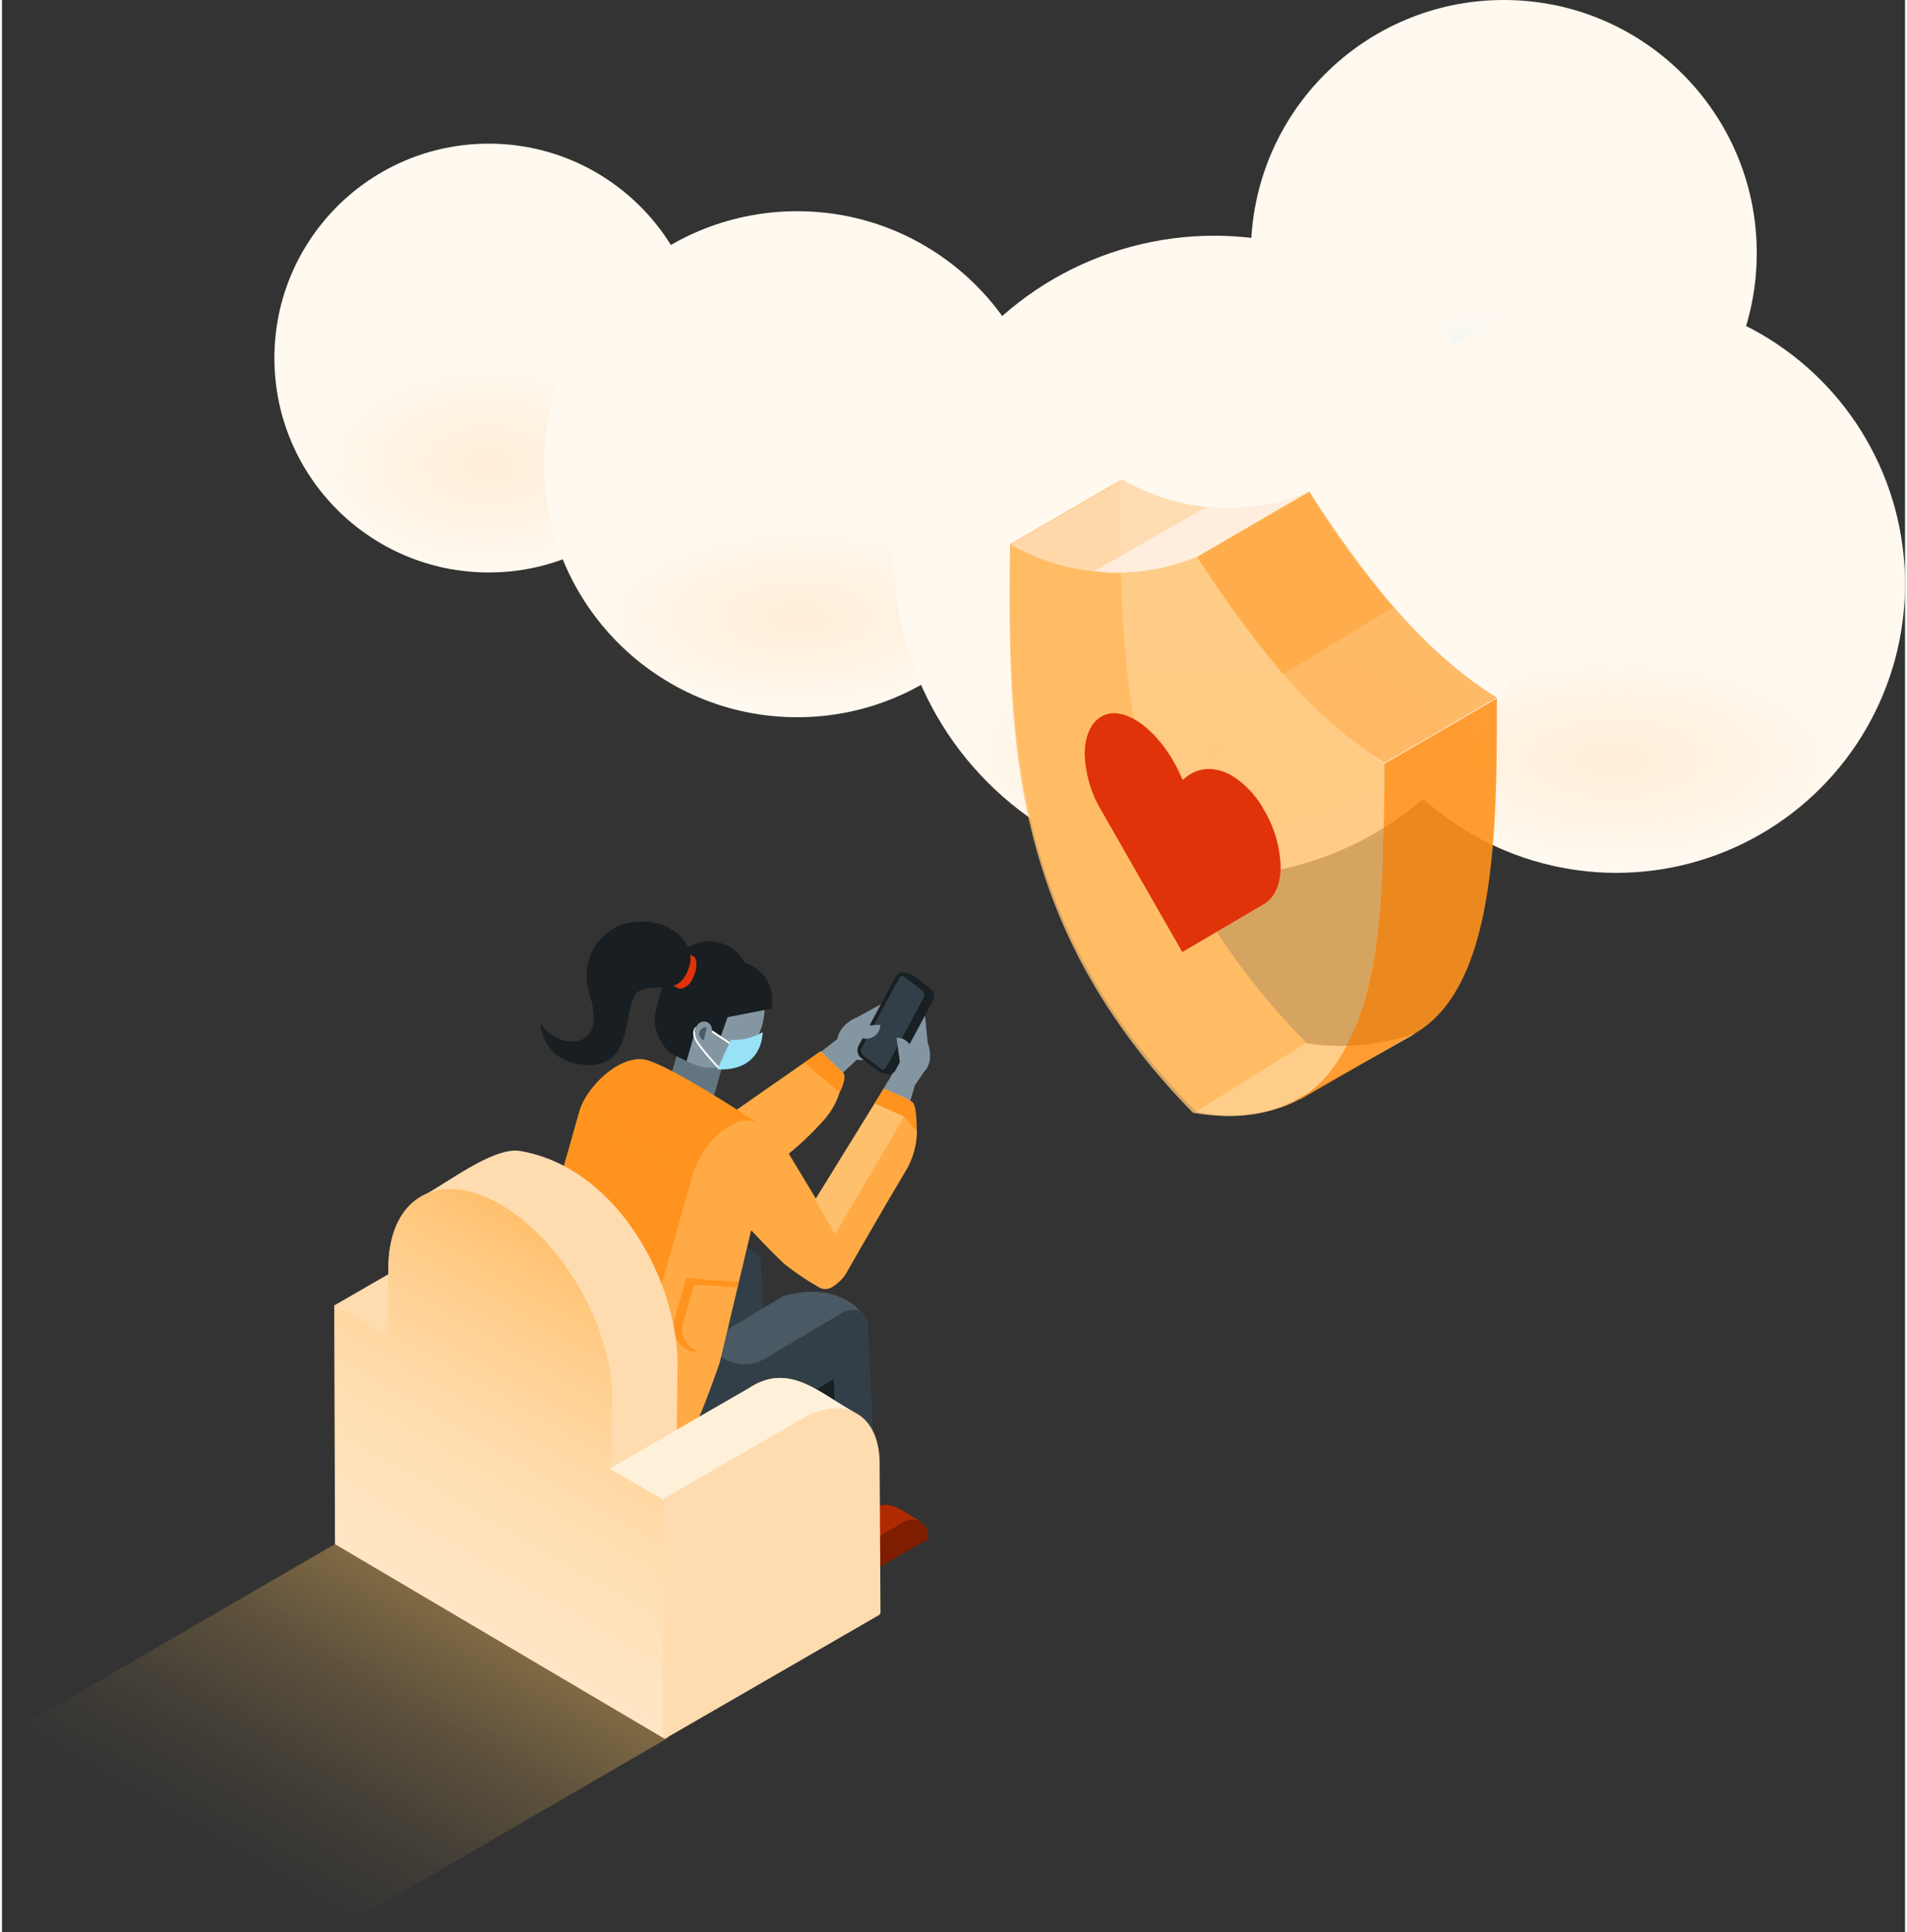 <svg width="310" height="314" xmlns="http://www.w3.org/2000/svg" xmlns:xlink="http://www.w3.org/1999/xlink" viewBox="0 0 310.22 314.87"><rect x="0" y="0" width="310.22" height="314.87" fill="#333333" stroke="none"/><defs><style>.cls-1{fill:#fff9f0;}.cls-2{fill:url(#radial-gradient);}.cls-3{fill:url(#radial-gradient-2);}.cls-4{fill:url(#radial-gradient-3);}.cls-5{fill:url(#radial-gradient-4);}.cls-6{fill:url(#radial-gradient-5);}.cls-7,.cls-8{fill:#ffaa45;}.cls-12,.cls-7{opacity:0.8;}.cls-23,.cls-9{fill:#ffdbb0;}.cls-9{opacity:0.95;}.cls-10{fill:#fff;}.cls-11,.cls-29{fill:#ff931d;}.cls-11{opacity:0.9;}.cls-12,.cls-28{fill:#ffc06d;}.cls-13{fill:#fff5f0;opacity:0.7;}.cls-14{fill:#e0330a;}.cls-15{fill:url(#linear-gradient);}.cls-16{isolation:isolate;}.cls-17{fill:#af2a00;}.cls-18{fill:#7e1d00;}.cls-19{fill:#333f48;}.cls-20{fill:#4a5963;}.cls-21{fill:#192024;}.cls-22{fill:#8596a3;}.cls-24{fill:#181e21;}.cls-25{fill:none;}.cls-26{fill:#647582;}.cls-27{fill:#97e2f7;}.cls-30{fill:url(#linear-gradient-2);}.cls-31{fill:#fff1d9;}</style><radialGradient id="radial-gradient" cx="94.05" cy="28.82" r="23.62" gradientTransform="translate(109.16 47.71) scale(1.44 0.65)" gradientUnits="userSpaceOnUse"><stop offset="0" stop-color="#dcf5fc"/><stop offset="1" stop-color="#dcf5fc" stop-opacity="0"/></radialGradient><radialGradient id="radial-gradient-2" cx="-20.67" cy="70.52" r="20.02" gradientTransform="translate(109.16 15.07) scale(1.44 0.86)" gradientUnits="userSpaceOnUse"><stop offset="0" stop-color="#ffaa45" stop-opacity="0.15"/><stop offset="1" stop-color="#ffaa45" stop-opacity="0"/></radialGradient><radialGradient id="radial-gradient-3" cx="14.19" cy="81.39" r="23.62" gradientTransform="translate(109.16 47.71) scale(1.44 0.65)" xlink:href="#radial-gradient-2"/><radialGradient id="radial-gradient-4" cx="106.75" cy="116.67" r="26.97" gradientTransform="translate(109.16 47.71) scale(1.44 0.65)" xlink:href="#radial-gradient-2"/><radialGradient id="radial-gradient-5" cx="61.32" cy="114.53" r="29.91" gradientTransform="translate(109.16 47.71) scale(1.44 0.65)" xlink:href="#radial-gradient-2"/><linearGradient id="linear-gradient" x1="40.52" y1="254.9" x2="68.19" y2="302.85" gradientTransform="matrix(1, 0, 0, -1, 0, 562)" gradientUnits="userSpaceOnUse"><stop offset="0" stop-color="#f5bd5d" stop-opacity="0"/><stop offset="0.17" stop-color="#f5bd5d" stop-opacity="0.03"/><stop offset="0.4" stop-color="#f5bd5d" stop-opacity="0.1"/><stop offset="0.68" stop-color="#f5bd5d" stop-opacity="0.22"/><stop offset="0.98" stop-color="#f5bd5d" stop-opacity="0.39"/><stop offset="1" stop-color="#f5bd5d" stop-opacity="0.4"/></linearGradient><linearGradient id="linear-gradient-2" x1="72.46" y1="262.84" x2="103.49" y2="209.09" gradientUnits="userSpaceOnUse"><stop offset="0" stop-color="#fff1d9" stop-opacity="0.5"/><stop offset="1" stop-color="#ffc06d"/></linearGradient></defs><g id="Layer_2" data-name="Layer 2"><g id="B"><circle class="cls-1" cx="244.82" cy="41.23" r="41.23"/><ellipse class="cls-2" cx="244.82" cy="66.58" rx="34.08" ry="15.47"/><circle class="cls-1" cx="79.35" cy="58.35" r="34.94"/><ellipse class="cls-3" cx="79.35" cy="75.99" rx="28.88" ry="17.3"/><circle class="cls-1" cx="129.63" cy="75.65" r="41.23"/><ellipse class="cls-4" cx="129.63" cy="101.01" rx="34.08" ry="15.47"/><circle class="cls-1" cx="263.15" cy="95.17" r="47.07"/><ellipse class="cls-5" cx="263.15" cy="124.11" rx="38.91" ry="17.66"/><circle class="cls-1" cx="197.62" cy="90.61" r="52.2" transform="translate(-6.19 166.28) rotate(-45)"/><ellipse class="cls-6" cx="197.62" cy="122.71" rx="43.14" ry="19.59"/><path class="cls-7" d="M213.08,80.1c8.25,12.61,17.6,25.49,30.6,33.58l-18.33,10.65c-13-8.09-22.34-21-30.6-33.58Z"/><path class="cls-8" d="M164.32,88.71l17.93-10.42c0,33.12.48,61,30.44,91.72a37.49,37.49,0,0,0,7,.39c-5,9.41-13.12,12.49-24.94,10.83C164.14,150.34,164.23,119.52,164.32,88.71Z"/><path class="cls-9" d="M182.64,78.12a34.05,34.05,0,0,0,30.44,2L195,90.57a27.77,27.77,0,0,1-3.65,1.32h0a34.57,34.57,0,0,1-27-3.12Z"/><path class="cls-10" d="M194.61,181.17,212.55,170s7.45,1.75,17.77-1.54c0,0-17.83,10.15-22,11.93A24.11,24.11,0,0,1,194.61,181.17Z"/><path class="cls-11" d="M211.5,179c15.49-9.35,13.42-41.25,13.86-54.55l18.33-10.65c0,21.64-.08,47.34-13.7,54.79l-18.38,10.58C211.57,179.06,211.49,179,211.5,179Z"/><path class="cls-12" d="M164.31,88.62a34.62,34.62,0,0,0,30.68,2c8.17,12.67,17.43,25.61,30.38,33.79-.42,22,2,62.56-31.23,56.93C163.73,150.24,164,119.43,164.31,88.62Z"/><path class="cls-13" d="M196.81,82.55l-.41,0L178.07,93.07s2.43.27,2.78.27A34.74,34.74,0,0,0,191.09,92a36.9,36.9,0,0,0,3.67-1.25l18.33-10.65A36.56,36.56,0,0,1,196.81,82.55Z"/><path class="cls-14" d="M184.68,117.27c-2-1.14-3.92-1.4-5.42-.52-1.76,1-2.75,3.21-2.76,6.1a19.2,19.2,0,0,0,2.72,9.25l13.19,23.05,13.27-7.81c1.75-1,2.75-3.19,2.76-6.09a19.15,19.15,0,0,0-2.71-9.25,15,15,0,0,0-5.23-5.59c-2.7-1.56-5.56-1.5-7.85.54l-.16.14-.17-.3C190.42,122.32,187.5,118.9,184.68,117.27Z"/><path class="cls-7" d="M213.14,80.13,194.82,90.78a208.64,208.64,0,0,0,14.05,19.08L226.78,99S217.41,88.12,213.14,80.13Z"/><polygon class="cls-15" points="54.72 251.37 0 283.12 53.99 314.87 108.71 283.13 54.72 251.37"/><g class="cls-16"><path class="cls-17" d="M142.39,245.75l-8.65,5,4.3,2.5,8.65-5a5.62,5.62,0,0,1,.7-.34,2.73,2.73,0,0,1,2.37,0C147.77,247,144.69,244,142.39,245.75Z"/><path class="cls-18" d="M146.69,248.25l-8.65,5-4.3-2.5v5l4.29,2.49,13-7.45C151,248,149.08,246.87,146.69,248.25Z"/></g><path class="cls-19" d="M142.84,252.11l-1.65-35.7a3,3,0,0,0-1.28-2.7l0,0s-3.81-5-12.57-2.5l-3.27,1.94-.35-7.13a2.25,2.25,0,0,0-1-2s0,0,0,0c-.46-.23-1.52-.89-2.68-1.58s-16.79,12.41-25.31,19.82c-3.29,2.86-5.55,4.86-5.55,4.86s.65,10.72,11.28,13.43c7.2,1.83,14.93-3.94,14.93-3.94l14.43-8.57c-.06,6.56,2.15,18.67,5.42,20.5l6,3.49,0,0A1.41,1.41,0,0,0,142.84,252.11Z"/><path class="cls-20" d="M127.37,211.23l-9,5.37h0l-.71.42s-.61,1.47-1.3,3.29a7.42,7.42,0,0,0,2.29,1.56h0l0,0h0a6.62,6.62,0,0,0,5.84-.53l12.29-7.3a3.26,3.26,0,0,1,3.16-.32S136.13,208.68,127.37,211.23Z"/><path class="cls-21" d="M140.8,251.68c-1.84-2-2.55-4.8-3.28-7.36-1.66-5.91-1.58-13.47-1.94-19.59l-5.68,3.37.17,3.37c.32,6.73,2.61,15.59,5.25,17.13l6,3.49A2.93,2.93,0,0,1,140.8,251.68Z"/><path class="cls-22" d="M150.9,169.89l-.4-4.09a.57.57,0,0,0-.61-.53c-.32,0-5.13,8.12-4.47,8.85a6.45,6.45,0,0,1-1,2.09l-1.19,2,4.44,2.44s.83-2.64,1.08-3.61a.25.25,0,0,0,0-.08l1.51-2.23a3.52,3.52,0,0,0,1-2.22A5.89,5.89,0,0,0,150.9,169.89Zm-3.42,7.37h0Z"/><path class="cls-22" d="M143.53,163.52l-4.2,2.29a6,6,0,0,0-2.14,1.49,3.83,3.83,0,0,0-1,2l-2.87,2.25s2.91,4.37,3.58,3.53,1.7-1.6,2.42-2.38a3.92,3.92,0,0,0,1.28,0C141.37,172.52,143.8,163.34,143.53,163.52Z"/><path class="cls-21" d="M151.42,161.18l-3-2.3a5.66,5.66,0,0,0-1.64-.42,1.31,1.31,0,0,0-1.11.75l-6,11.14a1.66,1.66,0,0,0,.29,2l3.05,2.3a1.59,1.59,0,0,0,.38.17,9,9,0,0,0,1.32.25,1.33,1.33,0,0,0,1-.75l6-11.14a2,2,0,0,0,.22-.86A1.46,1.46,0,0,0,151.42,161.18Z"/><path class="cls-19" d="M150.05,161.42,147,159.13a.3.3,0,0,0-.22-.08.73.73,0,0,0-.58.44l-6,11.15a1.05,1.05,0,0,0,.12,1.28l3.05,2.29a.32.32,0,0,0,.22.08.75.75,0,0,0,.59-.44l6-11.15A1.07,1.07,0,0,0,150.05,161.42Z"/><path class="cls-22" d="M148.28,171.13a2.31,2.31,0,0,0-2.45-2l.62,4.56A2.32,2.32,0,0,0,148.28,171.13Z"/><path class="cls-23" d="M68.79,194.75c-.17.08-.34.15-.51.25Z"/><path class="cls-22" d="M123.91,167.09c-1.43,5-6.22,8-10.69,6.75s-6.94-6.37-5.51-11.38,6.21-8,10.69-6.75S125.34,162.08,123.91,167.09Z"/><path class="cls-24" d="M113.22,167.27l-.06.19Z"/><path class="cls-25" d="M113.29,167.14l.06-.08Z"/><path class="cls-24" d="M121.08,156.89a6.57,6.57,0,0,0-11.79.39,18.33,18.33,0,0,0-1.32,2.44l-.42,1.45-.35,1.25-.5,1.74a7.15,7.15,0,0,0,4.89,8.8l1.63-5.69.06-.1v0l.06-.08a1.3,1.3,0,0,1,1.44-.57,1.32,1.32,0,0,1,.92,1.57l1.4,1,1.19-3.32,1.34-.27,5.77-1.12A6.29,6.29,0,0,0,121.08,156.89Z"/><path class="cls-22" d="M113.28,167.17v0Z"/><path class="cls-26" d="M113.66,173.76a23.2,23.2,0,0,1-3.69-1.68l-.75,2.6a27.08,27.08,0,0,0,6.85,3.93l1.34-4.83A7.26,7.26,0,0,1,113.66,173.76Z"/><path class="cls-14" d="M112.68,159.29c1.1-2.4.14-3.4.14-3.4l-.65-.29s.26.91-.66,3a3.31,3.31,0,0,1-2.14,2l1,.5S111.78,161.33,112.68,159.29Z"/><path class="cls-24" d="M103.92,161.48c-3,1.34-.29,12.33-8.46,12.09-7.44-.25-7.66-6.78-7.66-6.78,2.47,4.15,11,5,8.06-4.48-2.15-7.08,2.63-11,5.77-11.81,7-1.64,11.48,3.28,10.48,6.75C110.6,162.56,107.25,160,103.92,161.48Z"/><path class="cls-20" d="M113.68,168.25a1.07,1.07,0,0,0,.73,1.25l.47-2.07A1.07,1.07,0,0,0,113.68,168.25Z"/><path class="cls-10" d="M113.27,167.19a1.38,1.38,0,0,0-.59,1.08c0,1,.4,1.86,4.06,5.88l.22-.2c-3.72-4.08-4-4.87-4-5.68a1,1,0,0,1,0-.29l.16-.57A1.43,1.43,0,0,1,113.27,167.19Z"/><path class="cls-10" d="M115.67,168.21l3,2,.16-.25-3.09-2.09a.64.64,0,0,1,0,.2Z"/><path class="cls-27" d="M124,168.2s.12,6.44-7.4,6.06l2.22-4.81A9.32,9.32,0,0,0,124,168.2Z"/><path class="cls-22" d="M141,169.27a2.3,2.3,0,0,0,2.18-2.27l-4.59.24A2.3,2.3,0,0,0,141,169.27Z"/><path class="cls-8" d="M149.09,183.45c0-1.2-.15-3.33-.63-3.79-.67-.65-4.74-2.24-4.74-2.24l-1.47,2.39h0l-9.57,15.52L128.26,188a48.19,48.19,0,0,0,5.65-5.4,12.22,12.22,0,0,0,2.65-4.62h0s1.23-2.47.56-3.12l-3.58-3.48-.08-.08-2.63,1.84h0l-11.06,7.71c-4.12-2.64-11-6.84-14.36-8-4.28-1.41-9.94,4-11.25,8.15h0l-9.84,34.72-2.73,9.6,18.34,10.66s10.49-1.57,12.57-3c1-.68,4.52-11,4.52-11l5.11-21.5c2.16,2.3,4.26,4.47,5.57,5.62a46.79,46.79,0,0,0,5.53,3.71l0,0a2.1,2.1,0,0,0,2.19-.12,4.61,4.61,0,0,0,.82-.63,5.75,5.75,0,0,0,1.43-1.65c.34-.62,6.21-10.84,9.72-16.71a12.89,12.89,0,0,0,1.76-6.45h0v-.1C149.1,183.94,149.1,183.69,149.09,183.45Z"/><polygon class="cls-28" points="142.32 179.74 132.56 195.52 135.81 201.16 147.06 181.97 142.32 179.74"/><polygon class="cls-29" points="99.93 236.05 81.58 225.39 84.32 215.79 94.16 181.07 112.5 191.73 102.84 225.84 99.93 236.05"/><path class="cls-29" d="M111.55,208.21l-1.9,6.74a4.17,4.17,0,0,0,2.64,5.24,1.88,1.88,0,0,0,1.1,0h0a3.74,3.74,0,0,1-2.29-4.75l1.7-6.07,7.08.4.24-.87-4.58-.27Z"/><path class="cls-29" d="M119.55,183a4.14,4.14,0,0,1,3.59,0s-12.69-8.49-17.73-10.14c-4.28-1.41-9.94,4-11.25,8.15l18.34,10.66C113.6,188.12,116,184.55,119.55,183Z"/><path class="cls-29" d="M133.46,171.32l-2.63,1.84,5.73,4.84s1.23-2.47.56-3.12Z"/><path class="cls-29" d="M143.72,177.42l-1.47,2.39,4.82,2.13,2,2.35s0-4-.64-4.63S143.72,177.42,143.72,177.42Z"/><path class="cls-23" d="M143.07,238.48c0-4-1.43-6.81-3.71-8.12h0l-.24-.12c-5.67-3-10.7-8.45-17.38-4L110,233l.14-11.4c-.54-14.28-10.57-31.38-25.48-34-4.14-.92-11.58,4.81-15.56,7-3.74,1.69-6.1,5.91-6.12,12.11v.94l-8.8,5.08h0l.11,38.78a.19.19,0,0,0,.08.17l53.56,31.61,0,0c0,.07.13.08.23,0l34.79-20.09a.55.55,0,0,0,.26-.46Z"/><g class="cls-16"><path class="cls-30" d="M107.81,283.12l-.11-38.77-8.25-4.79,0-11.76c0-11.59-8.12-25.71-18.21-31.53S63,195.12,63,206.71l-.16,11-8.65-5,.11,38.78a.19.19,0,0,0,.08.17l53.56,31.61S107.81,283.21,107.81,283.12Z"/><path class="cls-31" d="M121.74,226.23l-22.69,13.1,8.65,5,22.68-13.1c.35-.2.68-.37,1-.54,2.44-1.21,5.51-1.77,8-.34C133.6,227.42,128.52,221.72,121.74,226.23Z"/></g></g></g></svg>